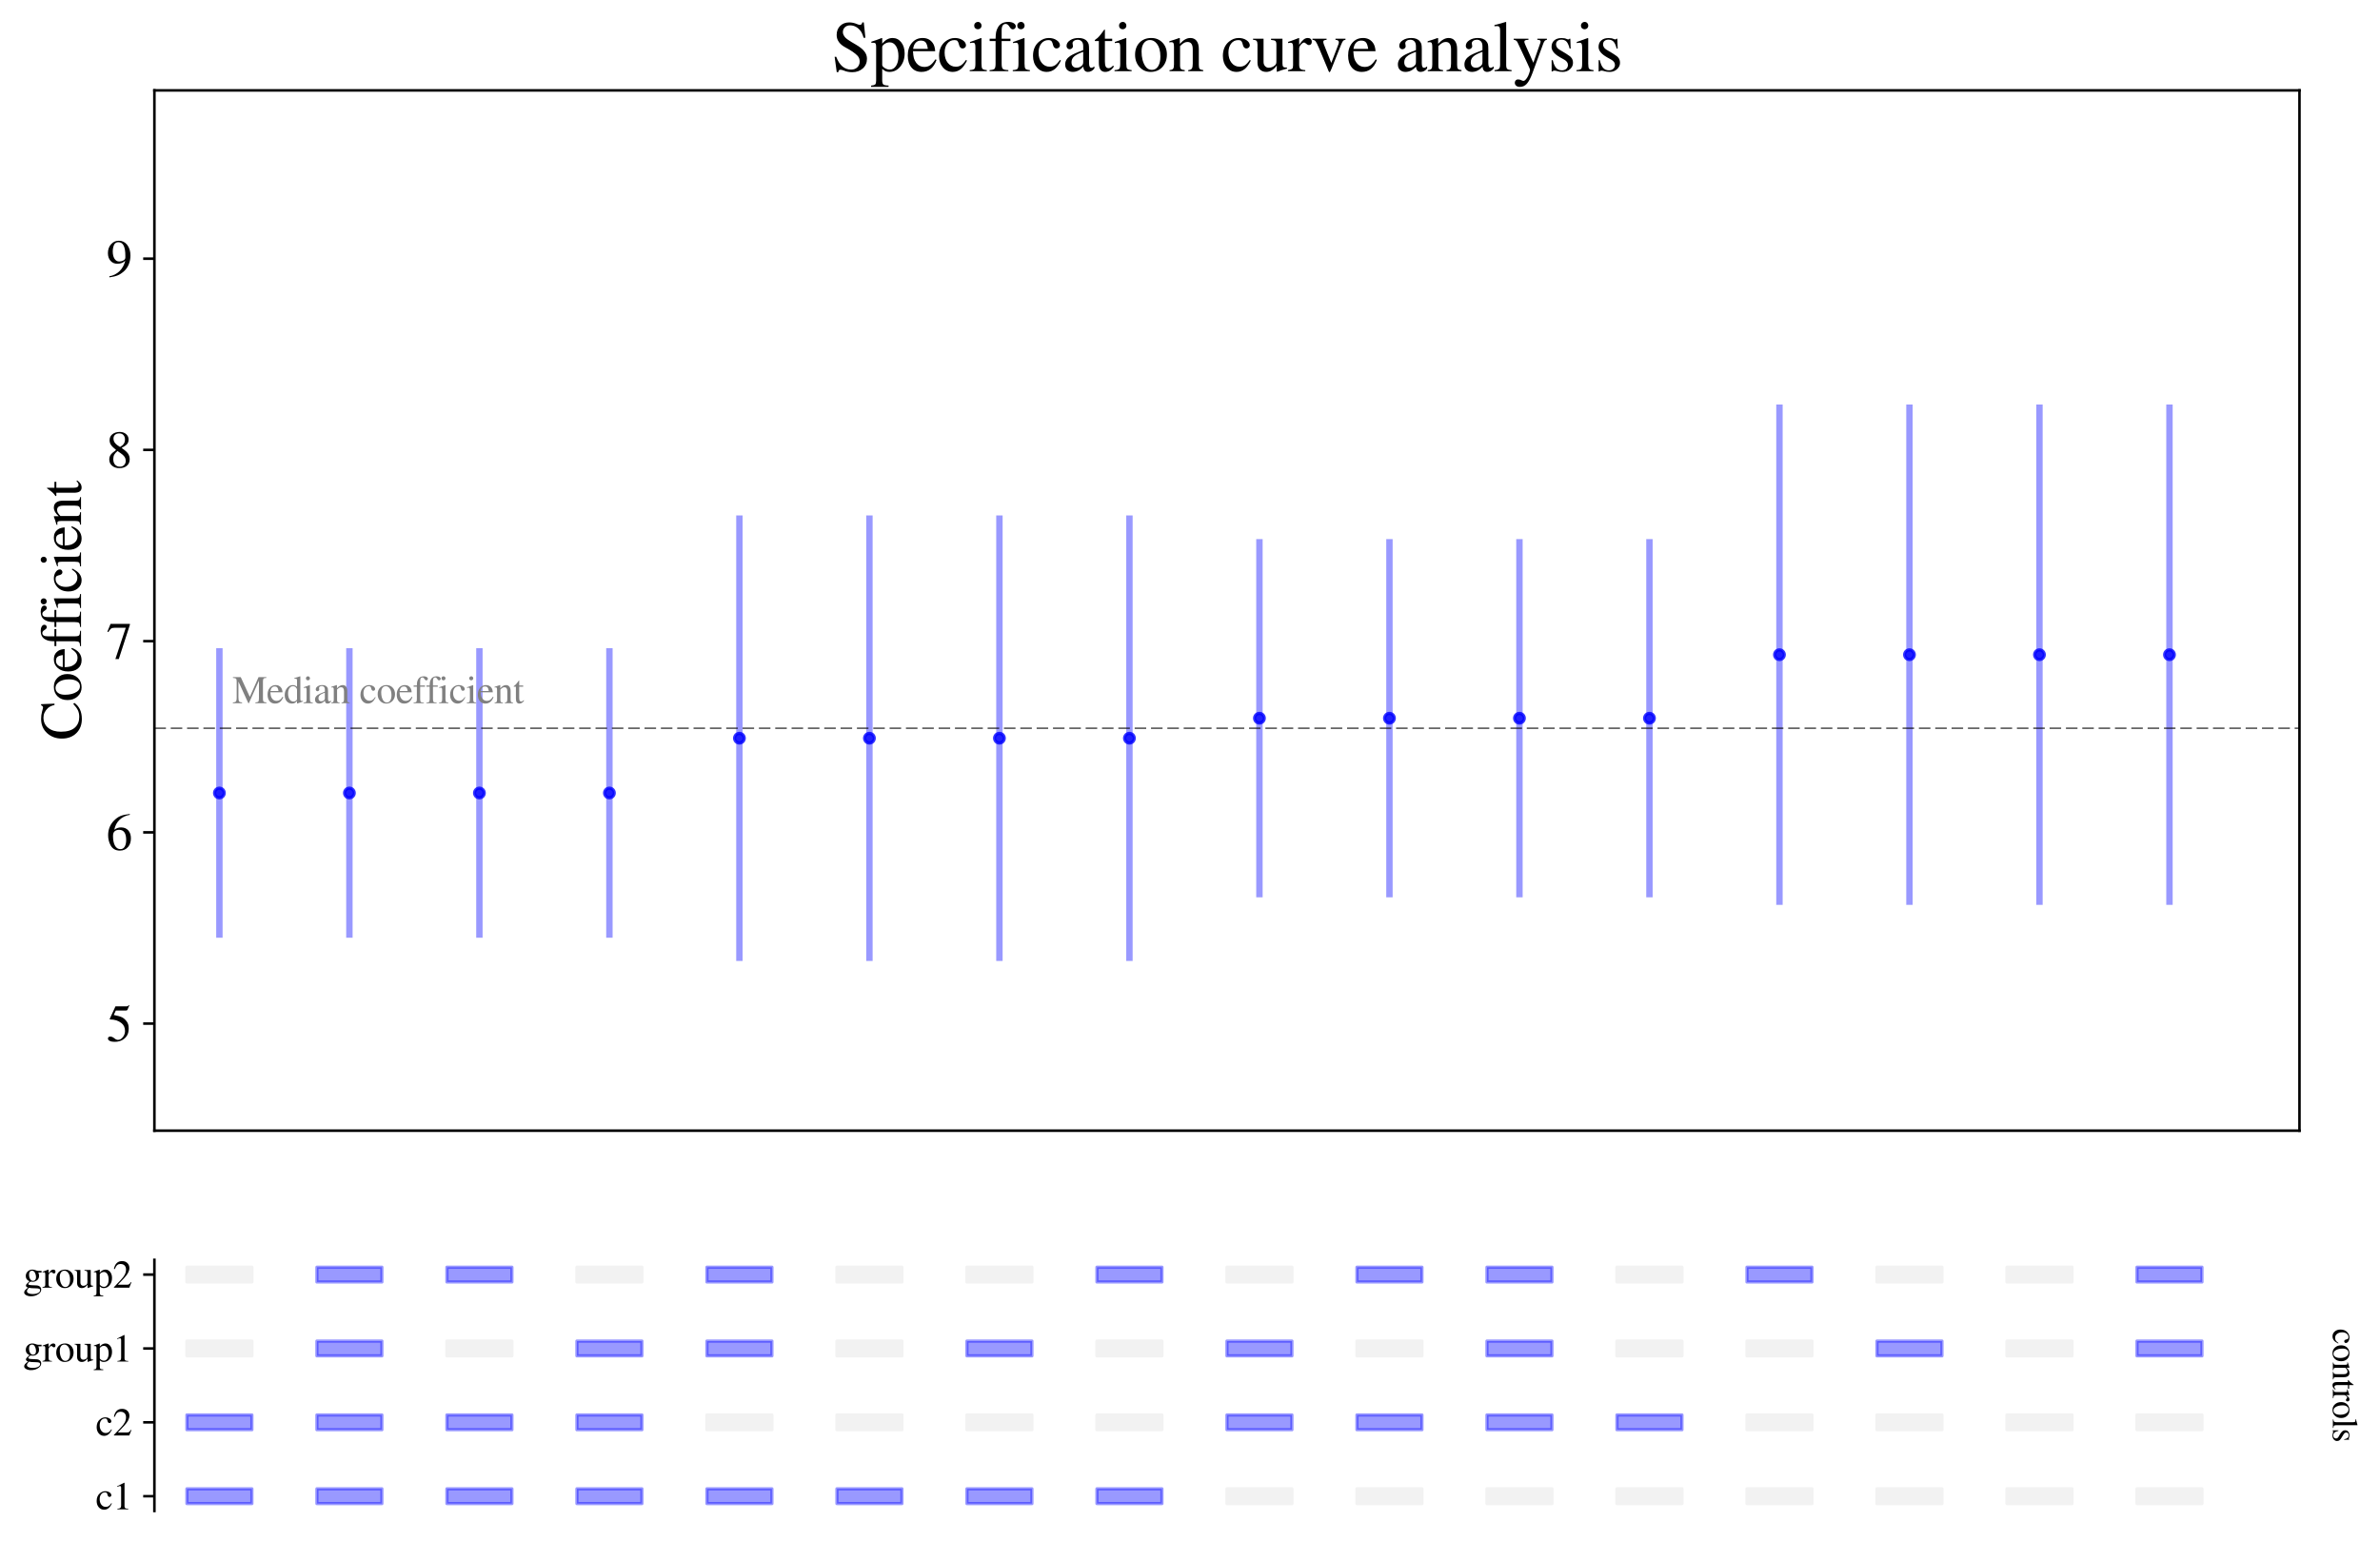 <?xml version="1.0" encoding="utf-8" standalone="no"?>
<!DOCTYPE svg PUBLIC "-//W3C//DTD SVG 1.1//EN"
  "http://www.w3.org/Graphics/SVG/1.1/DTD/svg11.dtd">
<svg xmlns:xlink="http://www.w3.org/1999/xlink" width="742.932pt" height="481.035pt" viewBox="0 0 742.932 481.035" xmlns="http://www.w3.org/2000/svg" version="1.1">
 <defs>
  <style type="text/css">*{stroke-linejoin: round; stroke-linecap: butt}</style>
 </defs>
 <g id="figure_1">
  <g id="patch_1">
   <path d="M 0 481.035 
L 742.932 481.035 
L 742.932 0 
L 0 0 
z
" style="fill: #ffffff"/>
  </g>
  <g id="axes_1">
   <g id="patch_2">
    <path d="M 48.196 353.016 
L 717.796 353.016 
L 717.796 28.225 
L 48.196 28.225 
z
" style="fill: #ffffff"/>
   </g>
   <g id="LineCollection_1">
    <path d="M 68.487 292.781 
L 68.487 202.381 
" clip-path="url(#p7ef93fe180)" style="fill: none; stroke: #0000ff; stroke-opacity: 0.4; stroke-width: 2"/>
    <path d="M 109.068 292.781 
L 109.068 202.381 
" clip-path="url(#p7ef93fe180)" style="fill: none; stroke: #0000ff; stroke-opacity: 0.4; stroke-width: 2"/>
    <path d="M 149.65 292.781 
L 149.65 202.381 
" clip-path="url(#p7ef93fe180)" style="fill: none; stroke: #0000ff; stroke-opacity: 0.4; stroke-width: 2"/>
    <path d="M 190.232 292.781 
L 190.232 202.381 
" clip-path="url(#p7ef93fe180)" style="fill: none; stroke: #0000ff; stroke-opacity: 0.4; stroke-width: 2"/>
    <path d="M 230.814 300.028 
L 230.814 160.932 
" clip-path="url(#p7ef93fe180)" style="fill: none; stroke: #0000ff; stroke-opacity: 0.4; stroke-width: 2"/>
    <path d="M 271.396 300.028 
L 271.396 160.932 
" clip-path="url(#p7ef93fe180)" style="fill: none; stroke: #0000ff; stroke-opacity: 0.4; stroke-width: 2"/>
    <path d="M 311.977 300.028 
L 311.977 160.932 
" clip-path="url(#p7ef93fe180)" style="fill: none; stroke: #0000ff; stroke-opacity: 0.4; stroke-width: 2"/>
    <path d="M 352.559 300.028 
L 352.559 160.932 
" clip-path="url(#p7ef93fe180)" style="fill: none; stroke: #0000ff; stroke-opacity: 0.4; stroke-width: 2"/>
    <path d="M 393.141 280.15 
L 393.141 168.324 
" clip-path="url(#p7ef93fe180)" style="fill: none; stroke: #0000ff; stroke-opacity: 0.4; stroke-width: 2"/>
    <path d="M 433.723 280.15 
L 433.723 168.324 
" clip-path="url(#p7ef93fe180)" style="fill: none; stroke: #0000ff; stroke-opacity: 0.4; stroke-width: 2"/>
    <path d="M 474.305 280.15 
L 474.305 168.324 
" clip-path="url(#p7ef93fe180)" style="fill: none; stroke: #0000ff; stroke-opacity: 0.4; stroke-width: 2"/>
    <path d="M 514.887 280.15 
L 514.887 168.324 
" clip-path="url(#p7ef93fe180)" style="fill: none; stroke: #0000ff; stroke-opacity: 0.4; stroke-width: 2"/>
    <path d="M 555.468 282.513 
L 555.468 126.306 
" clip-path="url(#p7ef93fe180)" style="fill: none; stroke: #0000ff; stroke-opacity: 0.4; stroke-width: 2"/>
    <path d="M 596.05 282.513 
L 596.05 126.306 
" clip-path="url(#p7ef93fe180)" style="fill: none; stroke: #0000ff; stroke-opacity: 0.4; stroke-width: 2"/>
    <path d="M 636.632 282.513 
L 636.632 126.306 
" clip-path="url(#p7ef93fe180)" style="fill: none; stroke: #0000ff; stroke-opacity: 0.4; stroke-width: 2"/>
    <path d="M 677.214 282.513 
L 677.214 126.306 
" clip-path="url(#p7ef93fe180)" style="fill: none; stroke: #0000ff; stroke-opacity: 0.4; stroke-width: 2"/>
   </g>
   <g id="line2d_1">
    <defs>
     <path id="m507e51f632" d="M 0 1.5 
C 0.398 1.5 0.779 1.342 1.061 1.061 
C 1.342 0.779 1.5 0.398 1.5 0 
C 1.5 -0.398 1.342 -0.779 1.061 -1.061 
C 0.779 -1.342 0.398 -1.5 0 -1.5 
C -0.398 -1.5 -0.779 -1.342 -1.061 -1.061 
C -1.342 -0.779 -1.5 -0.398 -1.5 0 
C -1.5 0.398 -1.342 0.779 -1.061 1.061 
C -0.779 1.342 -0.398 1.5 0 1.5 
z
" style="stroke: #0000ff; stroke-opacity: 0.8"/>
    </defs>
    <g clip-path="url(#p7ef93fe180)">
     <use xlink:href="#m507e51f632" x="68.487" y="247.581" style="fill: #0000ff; fill-opacity: 0.8; stroke: #0000ff; stroke-opacity: 0.8"/>
     <use xlink:href="#m507e51f632" x="109.068" y="247.581" style="fill: #0000ff; fill-opacity: 0.8; stroke: #0000ff; stroke-opacity: 0.8"/>
     <use xlink:href="#m507e51f632" x="149.65" y="247.581" style="fill: #0000ff; fill-opacity: 0.8; stroke: #0000ff; stroke-opacity: 0.8"/>
     <use xlink:href="#m507e51f632" x="190.232" y="247.581" style="fill: #0000ff; fill-opacity: 0.8; stroke: #0000ff; stroke-opacity: 0.8"/>
     <use xlink:href="#m507e51f632" x="230.814" y="230.48" style="fill: #0000ff; fill-opacity: 0.8; stroke: #0000ff; stroke-opacity: 0.8"/>
     <use xlink:href="#m507e51f632" x="271.396" y="230.48" style="fill: #0000ff; fill-opacity: 0.8; stroke: #0000ff; stroke-opacity: 0.8"/>
     <use xlink:href="#m507e51f632" x="311.977" y="230.48" style="fill: #0000ff; fill-opacity: 0.8; stroke: #0000ff; stroke-opacity: 0.8"/>
     <use xlink:href="#m507e51f632" x="352.559" y="230.48" style="fill: #0000ff; fill-opacity: 0.8; stroke: #0000ff; stroke-opacity: 0.8"/>
     <use xlink:href="#m507e51f632" x="393.141" y="224.237" style="fill: #0000ff; fill-opacity: 0.8; stroke: #0000ff; stroke-opacity: 0.8"/>
     <use xlink:href="#m507e51f632" x="433.723" y="224.237" style="fill: #0000ff; fill-opacity: 0.8; stroke: #0000ff; stroke-opacity: 0.8"/>
     <use xlink:href="#m507e51f632" x="474.305" y="224.237" style="fill: #0000ff; fill-opacity: 0.8; stroke: #0000ff; stroke-opacity: 0.8"/>
     <use xlink:href="#m507e51f632" x="514.887" y="224.237" style="fill: #0000ff; fill-opacity: 0.8; stroke: #0000ff; stroke-opacity: 0.8"/>
     <use xlink:href="#m507e51f632" x="555.468" y="204.41" style="fill: #0000ff; fill-opacity: 0.8; stroke: #0000ff; stroke-opacity: 0.8"/>
     <use xlink:href="#m507e51f632" x="596.05" y="204.41" style="fill: #0000ff; fill-opacity: 0.8; stroke: #0000ff; stroke-opacity: 0.8"/>
     <use xlink:href="#m507e51f632" x="636.632" y="204.41" style="fill: #0000ff; fill-opacity: 0.8; stroke: #0000ff; stroke-opacity: 0.8"/>
     <use xlink:href="#m507e51f632" x="677.214" y="204.41" style="fill: #0000ff; fill-opacity: 0.8; stroke: #0000ff; stroke-opacity: 0.8"/>
    </g>
   </g>
   <g id="matplotlib.axis_1"/>
   <g id="matplotlib.axis_2">
    <g id="ytick_1">
     <g id="line2d_2">
      <defs>
       <path id="m451098e595" d="M 0 0 
L -3.5 0 
" style="stroke: #000000; stroke-width: 0.8"/>
      </defs>
      <g>
       <use xlink:href="#m451098e595" x="48.196" y="319.581" style="stroke: #000000; stroke-width: 0.8"/>
      </g>
     </g>
     <g id="text_1">
      <!-- 5 -->
      <g transform="translate(33.196 325.045) scale(0.16 -0.16)">
       <defs>
        <path id="STIXGeneral-Regular-35" d="M 2803 4358 
L 2573 3814 
Q 2534 3731 2400 3731 
L 1158 3731 
L 902 3187 
Q 1606 3053 1920 2896 
Q 2234 2739 2502 2368 
Q 2726 2061 2726 1555 
Q 2726 1094 2576 780 
Q 2426 467 2099 224 
Q 1664 -90 1011 -90 
Q 646 -90 422 19 
Q 198 128 198 307 
Q 198 550 486 550 
Q 717 550 960 352 
Q 1210 147 1414 147 
Q 1747 147 2012 480 
Q 2278 813 2278 1229 
Q 2278 1843 1850 2189 
Q 1293 2637 486 2637 
Q 410 2637 410 2688 
L 416 2720 
L 1114 4237 
L 2438 4237 
Q 2547 4237 2608 4269 
Q 2669 4301 2746 4403 
L 2803 4358 
z
" transform="scale(0.016)"/>
       </defs>
       <use xlink:href="#STIXGeneral-Regular-35"/>
      </g>
     </g>
    </g>
    <g id="ytick_2">
     <g id="line2d_3">
      <g>
       <use xlink:href="#m451098e595" x="48.196" y="259.877" style="stroke: #000000; stroke-width: 0.8"/>
      </g>
     </g>
     <g id="text_2">
      <!-- 6 -->
      <g transform="translate(33.196 265.341) scale(0.16 -0.16)">
       <defs>
        <path id="STIXGeneral-Regular-36" d="M 2854 4378 
L 2867 4275 
Q 2112 4154 1606 3664 
Q 1101 3174 973 2451 
Q 1344 2739 1786 2739 
Q 2349 2739 2672 2380 
Q 2995 2022 2995 1402 
Q 2995 774 2669 378 
Q 2291 -90 1651 -90 
Q 870 -90 518 557 
Q 218 1107 218 1786 
Q 218 2835 915 3552 
Q 1312 3962 1731 4131 
Q 2150 4301 2854 4378 
z
M 2419 1203 
Q 2419 2445 1555 2445 
Q 1235 2445 1024 2275 
Q 813 2106 813 1702 
Q 813 954 1046 522 
Q 1280 90 1722 90 
Q 2061 90 2240 394 
Q 2419 698 2419 1203 
z
" transform="scale(0.016)"/>
       </defs>
       <use xlink:href="#STIXGeneral-Regular-36"/>
      </g>
     </g>
    </g>
    <g id="ytick_3">
     <g id="line2d_4">
      <g>
       <use xlink:href="#m451098e595" x="48.196" y="200.173" style="stroke: #000000; stroke-width: 0.8"/>
      </g>
     </g>
     <g id="text_3">
      <!-- 7 -->
      <g transform="translate(33.196 205.637) scale(0.16 -0.16)">
       <defs>
        <path id="STIXGeneral-Regular-37" d="M 2874 4134 
L 1517 -51 
L 1101 -51 
L 2368 3763 
L 992 3763 
Q 717 3763 582 3667 
Q 448 3571 243 3238 
L 128 3296 
L 512 4237 
L 2874 4237 
L 2874 4134 
z
" transform="scale(0.016)"/>
       </defs>
       <use xlink:href="#STIXGeneral-Regular-37"/>
      </g>
     </g>
    </g>
    <g id="ytick_4">
     <g id="line2d_5">
      <g>
       <use xlink:href="#m451098e595" x="48.196" y="140.469" style="stroke: #000000; stroke-width: 0.8"/>
      </g>
     </g>
     <g id="text_4">
      <!-- 8 -->
      <g transform="translate(33.196 145.933) scale(0.16 -0.16)">
       <defs>
        <path id="STIXGeneral-Regular-38" d="M 2848 992 
Q 2848 499 2505 204 
Q 2163 -90 1587 -90 
Q 1050 -90 704 204 
Q 358 499 358 954 
Q 358 1293 524 1533 
Q 691 1773 1190 2125 
Q 710 2522 553 2765 
Q 397 3008 397 3328 
Q 397 3782 745 4054 
Q 1094 4326 1638 4326 
Q 2106 4326 2410 4060 
Q 2714 3795 2714 3411 
Q 2714 3059 2531 2848 
Q 2349 2637 1856 2374 
Q 2432 1990 2640 1689 
Q 2848 1389 2848 992 
z
M 2272 3411 
Q 2272 3744 2086 3945 
Q 1901 4147 1574 4147 
Q 1248 4147 1059 3977 
Q 870 3808 870 3513 
Q 870 3219 1059 2979 
Q 1248 2739 1670 2490 
Q 1997 2682 2134 2896 
Q 2272 3110 2272 3411 
z
M 1734 1741 
L 1357 1997 
Q 1075 1766 960 1545 
Q 845 1325 845 1011 
Q 845 576 1065 333 
Q 1286 90 1658 90 
Q 1971 90 2166 285 
Q 2362 480 2362 794 
Q 2362 1082 2214 1299 
Q 2067 1517 1734 1741 
z
" transform="scale(0.016)"/>
       </defs>
       <use xlink:href="#STIXGeneral-Regular-38"/>
      </g>
     </g>
    </g>
    <g id="ytick_5">
     <g id="line2d_6">
      <g>
       <use xlink:href="#m451098e595" x="48.196" y="80.765" style="stroke: #000000; stroke-width: 0.8"/>
      </g>
     </g>
     <g id="text_5">
      <!-- 9 -->
      <g transform="translate(33.196 86.229) scale(0.16 -0.16)">
       <defs>
        <path id="STIXGeneral-Regular-39" d="M 378 -141 
L 358 -13 
Q 1094 115 1603 608 
Q 2112 1101 2304 1882 
Q 1933 1517 1344 1517 
Q 826 1517 509 1875 
Q 192 2234 192 2816 
Q 192 3462 573 3894 
Q 954 4326 1523 4326 
Q 2131 4326 2528 3840 
Q 2938 3328 2938 2522 
Q 2938 1958 2742 1462 
Q 2547 966 2170 621 
Q 1773 262 1395 105 
Q 1018 -51 378 -141 
z
M 2317 2272 
L 2317 2522 
Q 2317 4147 1472 4147 
Q 1171 4147 1005 3930 
Q 909 3802 845 3546 
Q 781 3290 781 3034 
Q 781 2464 995 2128 
Q 1210 1792 1568 1792 
Q 1824 1792 2070 1917 
Q 2317 2042 2317 2272 
z
" transform="scale(0.016)"/>
       </defs>
       <use xlink:href="#STIXGeneral-Regular-39"/>
      </g>
     </g>
    </g>
    <g id="text_6">
     <!-- Coefficient -->
     <g transform="translate(25.289 231.112) rotate(-90) scale(0.18 -0.18)">
      <defs>
       <path id="STIXGeneral-Regular-43" d="M 3930 838 
L 4051 723 
Q 3482 -90 2304 -90 
Q 1376 -90 794 480 
Q 179 1082 179 2080 
Q 179 3014 755 3661 
Q 1357 4326 2310 4326 
Q 2720 4326 3072 4230 
Q 3475 4115 3514 4115 
Q 3725 4115 3782 4326 
L 3910 4326 
L 3968 2874 
L 3821 2874 
Q 3718 3334 3488 3584 
Q 3034 4070 2458 4070 
Q 1747 4070 1334 3548 
Q 922 3027 922 2182 
Q 922 1152 1382 653 
Q 1811 192 2522 192 
Q 2944 192 3251 339 
Q 3558 486 3930 838 
z
" transform="scale(0.016)"/>
       <path id="STIXGeneral-Regular-6f" d="M 3008 1478 
Q 3008 806 2608 371 
Q 2208 -64 1568 -64 
Q 979 -64 582 368 
Q 186 800 186 1459 
Q 186 2125 582 2534 
Q 979 2944 1626 2944 
Q 2221 2944 2614 2537 
Q 3008 2131 3008 1478 
z
M 2432 1306 
Q 2432 2035 2112 2445 
Q 1856 2765 1504 2765 
Q 1171 2765 966 2493 
Q 762 2221 762 1747 
Q 762 928 1101 435 
Q 1318 115 1677 115 
Q 2029 115 2230 432 
Q 2432 749 2432 1306 
z
" transform="scale(0.016)"/>
       <path id="STIXGeneral-Regular-65" d="M 2611 1050 
L 2714 1005 
Q 2330 -64 1376 -64 
Q 813 -64 486 329 
Q 160 723 160 1389 
Q 160 2074 525 2509 
Q 890 2944 1485 2944 
Q 2061 2944 2374 2502 
Q 2560 2246 2592 1773 
L 621 1773 
Q 646 1370 700 1158 
Q 755 947 915 730 
Q 1184 378 1626 378 
Q 1939 378 2153 531 
Q 2368 685 2611 1050 
z
M 634 1978 
L 1939 1978 
Q 1882 2381 1750 2547 
Q 1619 2714 1312 2714 
Q 1043 2714 864 2525 
Q 685 2336 634 1978 
z
" transform="scale(0.016)"/>
       <path id="STIXGeneral-Regular-66" d="M 134 2880 
L 659 2880 
Q 666 3264 710 3478 
Q 755 3693 883 3910 
Q 1152 4371 1786 4371 
Q 2074 4371 2262 4259 
Q 2451 4147 2451 3974 
Q 2451 3866 2374 3789 
Q 2298 3712 2182 3712 
Q 2029 3712 1894 3942 
Q 1741 4192 1555 4192 
Q 1197 4192 1197 3622 
L 1197 2880 
L 1978 2880 
L 1978 2675 
L 1197 2675 
L 1197 666 
Q 1197 307 1299 208 
Q 1402 109 1792 96 
L 1792 0 
L 128 0 
L 128 96 
Q 474 115 566 214 
Q 659 314 659 666 
L 659 2675 
L 134 2675 
L 134 2880 
z
" transform="scale(0.016)"/>
       <path id="STIXGeneral-Regular-69" d="M 1152 4045 
Q 1152 3904 1056 3811 
Q 960 3718 819 3718 
Q 685 3718 592 3811 
Q 499 3904 499 4045 
Q 499 4179 595 4275 
Q 691 4371 826 4371 
Q 966 4371 1059 4275 
Q 1152 4179 1152 4045 
z
M 1619 0 
L 102 0 
L 102 96 
Q 435 115 521 211 
Q 608 307 608 666 
L 608 2118 
Q 608 2342 563 2432 
Q 518 2522 397 2522 
Q 243 2522 128 2490 
L 128 2592 
L 1120 2944 
L 1146 2918 
L 1146 672 
Q 1146 314 1226 218 
Q 1306 122 1619 96 
L 1619 0 
z
" transform="scale(0.016)"/>
       <path id="STIXGeneral-Regular-63" d="M 2547 998 
L 2637 941 
Q 2362 403 2112 205 
Q 1786 -64 1376 -64 
Q 845 -64 502 336 
Q 160 736 160 1357 
Q 160 2170 698 2618 
Q 1094 2944 1562 2944 
Q 1965 2944 2256 2749 
Q 2547 2554 2547 2285 
Q 2547 2176 2457 2096 
Q 2368 2016 2246 2016 
Q 2022 2016 1939 2310 
L 1901 2451 
Q 1850 2630 1773 2694 
Q 1696 2758 1523 2758 
Q 1133 2758 893 2451 
Q 653 2144 653 1645 
Q 653 1094 928 745 
Q 1203 397 1645 397 
Q 1920 397 2118 528 
Q 2317 659 2547 998 
z
" transform="scale(0.016)"/>
       <path id="STIXGeneral-Regular-6e" d="M 3104 0 
L 1773 0 
L 1779 96 
Q 2016 115 2096 233 
Q 2176 352 2176 672 
L 2176 1946 
Q 2176 2592 1709 2592 
Q 1549 2592 1408 2515 
Q 1267 2438 1050 2227 
L 1050 461 
Q 1050 269 1136 192 
Q 1222 115 1466 96 
L 1466 0 
L 115 0 
L 115 96 
Q 358 115 435 214 
Q 512 314 512 602 
L 512 2157 
Q 512 2394 467 2483 
Q 422 2573 288 2573 
Q 160 2573 102 2547 
L 102 2656 
Q 550 2784 979 2944 
L 1030 2925 
L 1030 2426 
L 1037 2426 
Q 1491 2944 1958 2944 
Q 2323 2944 2518 2688 
Q 2714 2432 2714 1958 
L 2714 544 
Q 2714 288 2790 205 
Q 2867 122 3104 96 
L 3104 0 
z
" transform="scale(0.016)"/>
       <path id="STIXGeneral-Regular-74" d="M 1702 493 
L 1786 422 
Q 1478 -64 1011 -64 
Q 448 -64 448 749 
L 448 2675 
L 109 2675 
Q 83 2694 83 2720 
Q 83 2771 192 2842 
Q 435 2982 813 3526 
Q 826 3546 874 3606 
Q 922 3667 941 3706 
Q 986 3706 986 3622 
L 986 2880 
L 1632 2880 
L 1632 2675 
L 986 2675 
L 986 845 
Q 986 538 1062 403 
Q 1139 269 1318 269 
Q 1510 269 1702 493 
z
" transform="scale(0.016)"/>
      </defs>
      <use xlink:href="#STIXGeneral-Regular-43"/>
      <use xlink:href="#STIXGeneral-Regular-6f" x="66.7"/>
      <use xlink:href="#STIXGeneral-Regular-65" x="116.7"/>
      <use xlink:href="#STIXGeneral-Regular-66" x="161.1"/>
      <use xlink:href="#STIXGeneral-Regular-66" x="194.4"/>
      <use xlink:href="#STIXGeneral-Regular-69" x="227.7"/>
      <use xlink:href="#STIXGeneral-Regular-63" x="255.5"/>
      <use xlink:href="#STIXGeneral-Regular-69" x="299.9"/>
      <use xlink:href="#STIXGeneral-Regular-65" x="327.7"/>
      <use xlink:href="#STIXGeneral-Regular-6e" x="372.1"/>
      <use xlink:href="#STIXGeneral-Regular-74" x="422.1"/>
     </g>
    </g>
   </g>
   <g id="line2d_7">
    <path d="M 48.196 227.358 
L 717.796 227.358 
" clip-path="url(#p7ef93fe180)" style="fill: none; stroke-dasharray: 3.6,1.5; stroke-dashoffset: 0; stroke: #000000; stroke-width: 0.3"/>
   </g>
   <g id="patch_3">
    <path d="M 48.196 353.016 
L 48.196 28.225 
" style="fill: none; stroke: #000000; stroke-width: 0.8; stroke-linejoin: miter; stroke-linecap: square"/>
   </g>
   <g id="patch_4">
    <path d="M 717.796 353.016 
L 717.796 28.225 
" style="fill: none; stroke: #000000; stroke-width: 0.8; stroke-linejoin: miter; stroke-linecap: square"/>
   </g>
   <g id="patch_5">
    <path d="M 48.196 353.016 
L 717.796 353.016 
" style="fill: none; stroke: #000000; stroke-width: 0.8; stroke-linejoin: miter; stroke-linecap: square"/>
   </g>
   <g id="patch_6">
    <path d="M 48.196 28.225 
L 717.796 28.225 
" style="fill: none; stroke: #000000; stroke-width: 0.8; stroke-linejoin: miter; stroke-linecap: square"/>
   </g>
   <g id="text_7">
    <!-- Specification curve analysis -->
    <g transform="translate(259.572 22.225) scale(0.22 -0.22)">
     <defs>
      <path id="STIXGeneral-Regular-53" d="M 3002 2963 
L 2842 2963 
Q 2733 3360 2579 3565 
Q 2189 4064 1651 4064 
Q 1357 4064 1181 3894 
Q 1005 3725 1005 3456 
Q 1005 3328 1069 3206 
Q 1133 3085 1206 2998 
Q 1280 2912 1465 2784 
Q 1651 2656 1766 2589 
Q 1882 2522 2150 2362 
Q 2669 2061 2905 1763 
Q 3142 1466 3142 1107 
Q 3142 576 2771 243 
Q 2400 -90 1837 -90 
Q 1421 -90 1082 58 
Q 915 128 781 128 
Q 704 128 653 70 
Q 602 13 602 -83 
L 461 -83 
L 275 1274 
L 416 1274 
Q 845 141 1734 141 
Q 2074 141 2285 342 
Q 2496 544 2496 858 
Q 2496 1158 2310 1363 
Q 2003 1696 1235 2106 
Q 454 2522 454 3206 
Q 454 3718 768 4022 
Q 1082 4326 1568 4326 
Q 1907 4326 2240 4186 
Q 2413 4109 2522 4109 
Q 2688 4109 2726 4326 
L 2861 4326 
L 3002 2963 
z
" transform="scale(0.016)"/>
      <path id="STIXGeneral-Regular-70" d="M 1018 2931 
L 1018 2438 
Q 1421 2944 1939 2944 
Q 2406 2944 2707 2560 
Q 3008 2176 3008 1581 
Q 3008 883 2621 409 
Q 2234 -64 1664 -64 
Q 1466 -64 1328 -6 
Q 1190 51 1018 211 
L 1018 -794 
Q 1018 -1094 1120 -1180 
Q 1222 -1267 1581 -1274 
L 1581 -1389 
L 32 -1389 
L 32 -1280 
Q 314 -1254 397 -1171 
Q 480 -1088 480 -838 
L 480 2157 
Q 480 2381 429 2451 
Q 378 2522 218 2522 
Q 115 2522 58 2515 
L 58 2618 
Q 506 2752 979 2944 
L 1018 2931 
z
M 1018 2138 
L 1018 563 
Q 1018 422 1238 281 
Q 1459 141 1683 141 
Q 2029 141 2243 467 
Q 2458 794 2458 1325 
Q 2458 1888 2243 2224 
Q 2029 2560 1670 2560 
Q 1446 2560 1232 2419 
Q 1018 2278 1018 2138 
z
" transform="scale(0.016)"/>
      <path id="STIXGeneral-Regular-61" d="M 2829 422 
L 2829 243 
Q 2586 -64 2253 -64 
Q 1888 -64 1843 403 
L 1837 403 
Q 1427 -64 909 -64 
Q 608 -64 422 112 
Q 237 288 237 602 
Q 237 1050 685 1350 
Q 992 1555 1837 1869 
L 1837 2214 
Q 1837 2502 1699 2646 
Q 1562 2790 1338 2790 
Q 1146 2790 1018 2697 
Q 890 2605 890 2477 
Q 890 2419 909 2348 
Q 928 2278 928 2208 
Q 928 2112 841 2029 
Q 755 1946 634 1946 
Q 525 1946 441 2029 
Q 358 2112 358 2240 
Q 358 2547 685 2752 
Q 986 2944 1421 2944 
Q 1939 2944 2176 2656 
Q 2291 2522 2323 2384 
Q 2355 2246 2355 1946 
L 2355 723 
Q 2355 301 2554 301 
Q 2682 301 2829 422 
z
M 1837 813 
L 1837 1715 
Q 1248 1510 1018 1293 
Q 800 1094 800 800 
Q 800 557 921 432 
Q 1043 307 1242 307 
Q 1453 307 1613 410 
Q 1747 506 1792 589 
Q 1837 672 1837 813 
z
" transform="scale(0.016)"/>
      <path id="STIXGeneral-Regular-20" transform="scale(0.016)"/>
      <path id="STIXGeneral-Regular-75" d="M 3072 320 
L 3072 230 
Q 2573 96 2195 -58 
L 2163 -38 
L 2163 486 
L 2150 486 
Q 1747 -64 1235 -64 
Q 870 -64 662 160 
Q 454 384 454 755 
L 454 2362 
Q 454 2598 371 2688 
Q 288 2778 58 2790 
L 58 2880 
L 992 2880 
L 992 813 
Q 992 595 1123 451 
Q 1254 307 1446 307 
Q 1760 307 1984 506 
Q 2067 582 2099 649 
Q 2131 717 2131 877 
L 2131 2355 
Q 2131 2605 2041 2678 
Q 1952 2752 1658 2771 
L 1658 2880 
L 2669 2880 
L 2669 685 
Q 2669 461 2742 390 
Q 2816 320 3034 320 
L 3072 320 
z
" transform="scale(0.016)"/>
      <path id="STIXGeneral-Regular-72" d="M 1024 2931 
L 1024 2342 
Q 1267 2688 1430 2816 
Q 1594 2944 1792 2944 
Q 1958 2944 2051 2854 
Q 2144 2765 2144 2605 
Q 2144 2470 2077 2393 
Q 2010 2317 1894 2317 
Q 1773 2317 1638 2445 
Q 1536 2541 1472 2541 
Q 1338 2541 1181 2355 
Q 1024 2170 1024 2016 
L 1024 576 
Q 1024 301 1133 205 
Q 1242 109 1568 96 
L 1568 0 
L 32 0 
L 32 96 
Q 339 154 412 224 
Q 486 294 486 538 
L 486 2138 
Q 486 2349 438 2435 
Q 390 2522 269 2522 
Q 166 2522 45 2496 
L 45 2598 
Q 448 2726 992 2944 
L 1024 2931 
z
" transform="scale(0.016)"/>
      <path id="STIXGeneral-Regular-76" d="M 3053 2880 
L 3053 2784 
Q 2906 2771 2835 2688 
Q 2765 2605 2637 2285 
L 1818 230 
Q 1690 -90 1638 -90 
Q 1587 -90 1523 77 
Q 1510 96 1497 141 
Q 1485 186 1472 211 
L 704 2048 
Q 499 2534 403 2652 
Q 307 2771 122 2784 
L 122 2880 
L 1376 2880 
L 1376 2784 
Q 1210 2771 1146 2732 
Q 1082 2694 1082 2611 
Q 1082 2509 1139 2368 
L 1792 730 
L 2426 2387 
Q 2464 2483 2464 2579 
Q 2464 2758 2163 2784 
L 2163 2880 
L 3053 2880 
z
" transform="scale(0.016)"/>
      <path id="STIXGeneral-Regular-6c" d="M 1645 0 
L 134 0 
L 134 96 
Q 435 122 531 221 
Q 627 320 627 589 
L 627 3590 
Q 627 3821 569 3910 
Q 512 4000 358 4000 
Q 224 4000 122 3987 
L 122 4090 
Q 730 4237 1133 4371 
L 1165 4346 
L 1165 557 
Q 1165 288 1254 201 
Q 1344 115 1645 96 
L 1645 0 
z
" transform="scale(0.016)"/>
      <path id="STIXGeneral-Regular-79" d="M 3040 2880 
L 3040 2784 
Q 2925 2771 2854 2700 
Q 2784 2630 2720 2458 
L 1760 -160 
Q 1510 -838 1257 -1116 
Q 1005 -1395 640 -1395 
Q 435 -1395 313 -1289 
Q 192 -1184 192 -1024 
Q 192 -902 272 -816 
Q 352 -730 467 -730 
Q 653 -730 800 -813 
Q 883 -858 966 -858 
Q 1101 -858 1286 -576 
Q 1376 -448 1459 -211 
Q 1542 26 1542 115 
Q 1542 198 1274 762 
L 429 2566 
Q 346 2752 90 2790 
L 90 2880 
L 1402 2880 
L 1402 2784 
Q 1197 2778 1117 2739 
Q 1037 2701 1037 2611 
Q 1037 2541 1120 2349 
L 1837 749 
L 2458 2515 
Q 2483 2573 2483 2630 
Q 2483 2784 2189 2784 
L 2189 2880 
L 3040 2880 
z
" transform="scale(0.016)"/>
      <path id="STIXGeneral-Regular-73" d="M 998 1926 
L 1664 1523 
Q 1984 1331 2105 1164 
Q 2227 998 2227 736 
Q 2227 416 1961 176 
Q 1696 -64 1331 -64 
Q 1030 -64 864 -6 
Q 691 51 570 51 
Q 461 51 416 -26 
L 333 -26 
L 333 979 
L 435 979 
Q 538 512 730 294 
Q 922 77 1248 77 
Q 1485 77 1632 211 
Q 1779 346 1779 550 
Q 1779 845 1440 1030 
L 1094 1222 
Q 326 1651 326 2150 
Q 326 2522 566 2730 
Q 806 2938 1210 2938 
Q 1491 2938 1638 2867 
Q 1754 2816 1818 2816 
Q 1862 2816 1920 2880 
L 1990 2880 
L 2022 2010 
L 1926 2010 
Q 1818 2445 1654 2621 
Q 1491 2797 1203 2797 
Q 986 2797 854 2688 
Q 723 2579 723 2362 
Q 723 2253 796 2128 
Q 870 2003 998 1926 
z
" transform="scale(0.016)"/>
     </defs>
     <use xlink:href="#STIXGeneral-Regular-53"/>
     <use xlink:href="#STIXGeneral-Regular-70" x="55.6"/>
     <use xlink:href="#STIXGeneral-Regular-65" x="105.6"/>
     <use xlink:href="#STIXGeneral-Regular-63" x="150"/>
     <use xlink:href="#STIXGeneral-Regular-69" x="194.4"/>
     <use xlink:href="#STIXGeneral-Regular-66" x="222.2"/>
     <use xlink:href="#STIXGeneral-Regular-69" x="255.5"/>
     <use xlink:href="#STIXGeneral-Regular-63" x="283.3"/>
     <use xlink:href="#STIXGeneral-Regular-61" x="327.7"/>
     <use xlink:href="#STIXGeneral-Regular-74" x="372.1"/>
     <use xlink:href="#STIXGeneral-Regular-69" x="399.9"/>
     <use xlink:href="#STIXGeneral-Regular-6f" x="427.7"/>
     <use xlink:href="#STIXGeneral-Regular-6e" x="477.7"/>
     <use xlink:href="#STIXGeneral-Regular-20" x="527.7"/>
     <use xlink:href="#STIXGeneral-Regular-63" x="552.7"/>
     <use xlink:href="#STIXGeneral-Regular-75" x="597.1"/>
     <use xlink:href="#STIXGeneral-Regular-72" x="647.1"/>
     <use xlink:href="#STIXGeneral-Regular-76" x="680.4"/>
     <use xlink:href="#STIXGeneral-Regular-65" x="730.4"/>
     <use xlink:href="#STIXGeneral-Regular-20" x="774.8"/>
     <use xlink:href="#STIXGeneral-Regular-61" x="799.8"/>
     <use xlink:href="#STIXGeneral-Regular-6e" x="844.2"/>
     <use xlink:href="#STIXGeneral-Regular-61" x="894.2"/>
     <use xlink:href="#STIXGeneral-Regular-6c" x="938.6"/>
     <use xlink:href="#STIXGeneral-Regular-79" x="966.4"/>
     <use xlink:href="#STIXGeneral-Regular-73" x="1016.4"/>
     <use xlink:href="#STIXGeneral-Regular-69" x="1055.3"/>
     <use xlink:href="#STIXGeneral-Regular-73" x="1083.1"/>
    </g>
   </g>
   <g id="text_8">
    <!-- Median coefficient -->
    <g style="fill: #808080" transform="translate(72.545 219.544) scale(0.12 -0.12)">
     <defs>
      <path id="STIXGeneral-Regular-4d" d="M 5530 0 
L 3738 0 
L 3738 122 
Q 4115 147 4214 265 
Q 4314 384 4314 787 
L 4314 3661 
L 2682 0 
L 2592 0 
L 979 3514 
L 979 966 
Q 979 448 1088 294 
Q 1197 141 1574 122 
L 1574 0 
L 77 0 
L 77 122 
Q 358 141 480 205 
Q 602 269 650 432 
Q 698 595 698 966 
L 698 3514 
Q 698 3878 589 3984 
Q 480 4090 90 4115 
L 90 4237 
L 1357 4237 
L 2835 1024 
L 4250 4237 
L 5523 4237 
L 5523 4115 
Q 5178 4109 5072 3993 
Q 4966 3878 4966 3520 
L 4966 717 
Q 4966 378 5072 262 
Q 5178 147 5530 122 
L 5530 0 
z
" transform="scale(0.016)"/>
      <path id="STIXGeneral-Regular-64" d="M 3142 269 
L 2202 -64 
L 2176 -45 
L 2176 365 
Q 1869 -64 1357 -64 
Q 826 -64 499 317 
Q 173 698 173 1312 
Q 173 1990 563 2467 
Q 954 2944 1504 2944 
Q 1850 2944 2176 2669 
L 2176 3667 
Q 2176 3866 2118 3930 
Q 2061 3994 1882 3994 
Q 1792 3994 1741 3987 
L 1741 4090 
Q 2323 4243 2682 4371 
L 2714 4358 
L 2714 730 
Q 2714 506 2768 435 
Q 2822 365 2995 365 
Q 3034 365 3142 371 
L 3142 269 
z
M 2176 653 
L 2176 2125 
Q 2176 2381 1981 2573 
Q 1786 2765 1523 2765 
Q 1158 2765 940 2438 
Q 723 2112 723 1568 
Q 723 979 963 624 
Q 1203 269 1606 269 
Q 1907 269 2080 474 
Q 2176 582 2176 653 
z
" transform="scale(0.016)"/>
     </defs>
     <use xlink:href="#STIXGeneral-Regular-4d"/>
     <use xlink:href="#STIXGeneral-Regular-65" x="88.9"/>
     <use xlink:href="#STIXGeneral-Regular-64" x="133.3"/>
     <use xlink:href="#STIXGeneral-Regular-69" x="183.3"/>
     <use xlink:href="#STIXGeneral-Regular-61" x="211.1"/>
     <use xlink:href="#STIXGeneral-Regular-6e" x="255.5"/>
     <use xlink:href="#STIXGeneral-Regular-20" x="305.5"/>
     <use xlink:href="#STIXGeneral-Regular-63" x="330.5"/>
     <use xlink:href="#STIXGeneral-Regular-6f" x="374.9"/>
     <use xlink:href="#STIXGeneral-Regular-65" x="424.9"/>
     <use xlink:href="#STIXGeneral-Regular-66" x="469.3"/>
     <use xlink:href="#STIXGeneral-Regular-66" x="502.6"/>
     <use xlink:href="#STIXGeneral-Regular-69" x="535.9"/>
     <use xlink:href="#STIXGeneral-Regular-63" x="563.7"/>
     <use xlink:href="#STIXGeneral-Regular-69" x="608.1"/>
     <use xlink:href="#STIXGeneral-Regular-65" x="635.9"/>
     <use xlink:href="#STIXGeneral-Regular-6e" x="680.3"/>
     <use xlink:href="#STIXGeneral-Regular-74" x="730.3"/>
    </g>
   </g>
  </g>
  <g id="axes_2">
   <g id="patch_7">
    <path d="M 48.196 471.745 
L 717.796 471.745 
L 717.796 393.336 
L 48.196 393.336 
z
" style="fill: #ffffff"/>
   </g>
   <g id="patch_8">
    <path d="M 58.341 469.439 
L 78.632 469.439 
L 78.632 464.827 
L 58.341 464.827 
z
" clip-path="url(#p844b1efa9b)" style="fill: #0000ff; opacity: 0.4; stroke: #0000ff; stroke-linejoin: miter"/>
   </g>
   <g id="patch_9">
    <path d="M 98.923 469.439 
L 119.214 469.439 
L 119.214 464.827 
L 98.923 464.827 
z
" clip-path="url(#p844b1efa9b)" style="fill: #0000ff; opacity: 0.4; stroke: #0000ff; stroke-linejoin: miter"/>
   </g>
   <g id="patch_10">
    <path d="M 139.505 469.439 
L 159.796 469.439 
L 159.796 464.827 
L 139.505 464.827 
z
" clip-path="url(#p844b1efa9b)" style="fill: #0000ff; opacity: 0.4; stroke: #0000ff; stroke-linejoin: miter"/>
   </g>
   <g id="patch_11">
    <path d="M 180.087 469.439 
L 200.377 469.439 
L 200.377 464.827 
L 180.087 464.827 
z
" clip-path="url(#p844b1efa9b)" style="fill: #0000ff; opacity: 0.4; stroke: #0000ff; stroke-linejoin: miter"/>
   </g>
   <g id="patch_12">
    <path d="M 220.668 469.439 
L 240.959 469.439 
L 240.959 464.827 
L 220.668 464.827 
z
" clip-path="url(#p844b1efa9b)" style="fill: #0000ff; opacity: 0.4; stroke: #0000ff; stroke-linejoin: miter"/>
   </g>
   <g id="patch_13">
    <path d="M 261.25 469.439 
L 281.541 469.439 
L 281.541 464.827 
L 261.25 464.827 
z
" clip-path="url(#p844b1efa9b)" style="fill: #0000ff; opacity: 0.4; stroke: #0000ff; stroke-linejoin: miter"/>
   </g>
   <g id="patch_14">
    <path d="M 301.832 469.439 
L 322.123 469.439 
L 322.123 464.827 
L 301.832 464.827 
z
" clip-path="url(#p844b1efa9b)" style="fill: #0000ff; opacity: 0.4; stroke: #0000ff; stroke-linejoin: miter"/>
   </g>
   <g id="patch_15">
    <path d="M 342.414 469.439 
L 362.705 469.439 
L 362.705 464.827 
L 342.414 464.827 
z
" clip-path="url(#p844b1efa9b)" style="fill: #0000ff; opacity: 0.4; stroke: #0000ff; stroke-linejoin: miter"/>
   </g>
   <g id="patch_16">
    <path d="M 382.996 469.439 
L 403.287 469.439 
L 403.287 464.827 
L 382.996 464.827 
z
" clip-path="url(#p844b1efa9b)" style="fill: #f2f2f2; stroke: #f2f2f2; stroke-linejoin: miter"/>
   </g>
   <g id="patch_17">
    <path d="M 423.577 469.439 
L 443.868 469.439 
L 443.868 464.827 
L 423.577 464.827 
z
" clip-path="url(#p844b1efa9b)" style="fill: #f2f2f2; stroke: #f2f2f2; stroke-linejoin: miter"/>
   </g>
   <g id="patch_18">
    <path d="M 464.159 469.439 
L 484.45 469.439 
L 484.45 464.827 
L 464.159 464.827 
z
" clip-path="url(#p844b1efa9b)" style="fill: #f2f2f2; stroke: #f2f2f2; stroke-linejoin: miter"/>
   </g>
   <g id="patch_19">
    <path d="M 504.741 469.439 
L 525.032 469.439 
L 525.032 464.827 
L 504.741 464.827 
z
" clip-path="url(#p844b1efa9b)" style="fill: #f2f2f2; stroke: #f2f2f2; stroke-linejoin: miter"/>
   </g>
   <g id="patch_20">
    <path d="M 545.323 469.439 
L 565.614 469.439 
L 565.614 464.827 
L 545.323 464.827 
z
" clip-path="url(#p844b1efa9b)" style="fill: #f2f2f2; stroke: #f2f2f2; stroke-linejoin: miter"/>
   </g>
   <g id="patch_21">
    <path d="M 585.905 469.439 
L 606.196 469.439 
L 606.196 464.827 
L 585.905 464.827 
z
" clip-path="url(#p844b1efa9b)" style="fill: #f2f2f2; stroke: #f2f2f2; stroke-linejoin: miter"/>
   </g>
   <g id="patch_22">
    <path d="M 626.487 469.439 
L 646.777 469.439 
L 646.777 464.827 
L 626.487 464.827 
z
" clip-path="url(#p844b1efa9b)" style="fill: #f2f2f2; stroke: #f2f2f2; stroke-linejoin: miter"/>
   </g>
   <g id="patch_23">
    <path d="M 667.068 469.439 
L 687.359 469.439 
L 687.359 464.827 
L 667.068 464.827 
z
" clip-path="url(#p844b1efa9b)" style="fill: #f2f2f2; stroke: #f2f2f2; stroke-linejoin: miter"/>
   </g>
   <g id="patch_24">
    <path d="M 58.341 446.378 
L 78.632 446.378 
L 78.632 441.765 
L 58.341 441.765 
z
" clip-path="url(#p844b1efa9b)" style="fill: #0000ff; opacity: 0.4; stroke: #0000ff; stroke-linejoin: miter"/>
   </g>
   <g id="patch_25">
    <path d="M 98.923 446.378 
L 119.214 446.378 
L 119.214 441.765 
L 98.923 441.765 
z
" clip-path="url(#p844b1efa9b)" style="fill: #0000ff; opacity: 0.4; stroke: #0000ff; stroke-linejoin: miter"/>
   </g>
   <g id="patch_26">
    <path d="M 139.505 446.378 
L 159.796 446.378 
L 159.796 441.765 
L 139.505 441.765 
z
" clip-path="url(#p844b1efa9b)" style="fill: #0000ff; opacity: 0.4; stroke: #0000ff; stroke-linejoin: miter"/>
   </g>
   <g id="patch_27">
    <path d="M 180.087 446.378 
L 200.377 446.378 
L 200.377 441.765 
L 180.087 441.765 
z
" clip-path="url(#p844b1efa9b)" style="fill: #0000ff; opacity: 0.4; stroke: #0000ff; stroke-linejoin: miter"/>
   </g>
   <g id="patch_28">
    <path d="M 220.668 446.378 
L 240.959 446.378 
L 240.959 441.765 
L 220.668 441.765 
z
" clip-path="url(#p844b1efa9b)" style="fill: #f2f2f2; stroke: #f2f2f2; stroke-linejoin: miter"/>
   </g>
   <g id="patch_29">
    <path d="M 261.25 446.378 
L 281.541 446.378 
L 281.541 441.765 
L 261.25 441.765 
z
" clip-path="url(#p844b1efa9b)" style="fill: #f2f2f2; stroke: #f2f2f2; stroke-linejoin: miter"/>
   </g>
   <g id="patch_30">
    <path d="M 301.832 446.378 
L 322.123 446.378 
L 322.123 441.765 
L 301.832 441.765 
z
" clip-path="url(#p844b1efa9b)" style="fill: #f2f2f2; stroke: #f2f2f2; stroke-linejoin: miter"/>
   </g>
   <g id="patch_31">
    <path d="M 342.414 446.378 
L 362.705 446.378 
L 362.705 441.765 
L 342.414 441.765 
z
" clip-path="url(#p844b1efa9b)" style="fill: #f2f2f2; stroke: #f2f2f2; stroke-linejoin: miter"/>
   </g>
   <g id="patch_32">
    <path d="M 382.996 446.378 
L 403.287 446.378 
L 403.287 441.765 
L 382.996 441.765 
z
" clip-path="url(#p844b1efa9b)" style="fill: #0000ff; opacity: 0.4; stroke: #0000ff; stroke-linejoin: miter"/>
   </g>
   <g id="patch_33">
    <path d="M 423.577 446.378 
L 443.868 446.378 
L 443.868 441.765 
L 423.577 441.765 
z
" clip-path="url(#p844b1efa9b)" style="fill: #0000ff; opacity: 0.4; stroke: #0000ff; stroke-linejoin: miter"/>
   </g>
   <g id="patch_34">
    <path d="M 464.159 446.378 
L 484.45 446.378 
L 484.45 441.765 
L 464.159 441.765 
z
" clip-path="url(#p844b1efa9b)" style="fill: #0000ff; opacity: 0.4; stroke: #0000ff; stroke-linejoin: miter"/>
   </g>
   <g id="patch_35">
    <path d="M 504.741 446.378 
L 525.032 446.378 
L 525.032 441.765 
L 504.741 441.765 
z
" clip-path="url(#p844b1efa9b)" style="fill: #0000ff; opacity: 0.4; stroke: #0000ff; stroke-linejoin: miter"/>
   </g>
   <g id="patch_36">
    <path d="M 545.323 446.378 
L 565.614 446.378 
L 565.614 441.765 
L 545.323 441.765 
z
" clip-path="url(#p844b1efa9b)" style="fill: #f2f2f2; stroke: #f2f2f2; stroke-linejoin: miter"/>
   </g>
   <g id="patch_37">
    <path d="M 585.905 446.378 
L 606.196 446.378 
L 606.196 441.765 
L 585.905 441.765 
z
" clip-path="url(#p844b1efa9b)" style="fill: #f2f2f2; stroke: #f2f2f2; stroke-linejoin: miter"/>
   </g>
   <g id="patch_38">
    <path d="M 626.487 446.378 
L 646.777 446.378 
L 646.777 441.765 
L 626.487 441.765 
z
" clip-path="url(#p844b1efa9b)" style="fill: #f2f2f2; stroke: #f2f2f2; stroke-linejoin: miter"/>
   </g>
   <g id="patch_39">
    <path d="M 667.068 446.378 
L 687.359 446.378 
L 687.359 441.765 
L 667.068 441.765 
z
" clip-path="url(#p844b1efa9b)" style="fill: #f2f2f2; stroke: #f2f2f2; stroke-linejoin: miter"/>
   </g>
   <g id="patch_40">
    <path d="M 58.341 423.316 
L 78.632 423.316 
L 78.632 418.704 
L 58.341 418.704 
z
" clip-path="url(#p844b1efa9b)" style="fill: #f2f2f2; stroke: #f2f2f2; stroke-linejoin: miter"/>
   </g>
   <g id="patch_41">
    <path d="M 98.923 423.316 
L 119.214 423.316 
L 119.214 418.704 
L 98.923 418.704 
z
" clip-path="url(#p844b1efa9b)" style="fill: #0000ff; opacity: 0.4; stroke: #0000ff; stroke-linejoin: miter"/>
   </g>
   <g id="patch_42">
    <path d="M 139.505 423.316 
L 159.796 423.316 
L 159.796 418.704 
L 139.505 418.704 
z
" clip-path="url(#p844b1efa9b)" style="fill: #f2f2f2; stroke: #f2f2f2; stroke-linejoin: miter"/>
   </g>
   <g id="patch_43">
    <path d="M 180.087 423.316 
L 200.377 423.316 
L 200.377 418.704 
L 180.087 418.704 
z
" clip-path="url(#p844b1efa9b)" style="fill: #0000ff; opacity: 0.4; stroke: #0000ff; stroke-linejoin: miter"/>
   </g>
   <g id="patch_44">
    <path d="M 220.668 423.316 
L 240.959 423.316 
L 240.959 418.704 
L 220.668 418.704 
z
" clip-path="url(#p844b1efa9b)" style="fill: #0000ff; opacity: 0.4; stroke: #0000ff; stroke-linejoin: miter"/>
   </g>
   <g id="patch_45">
    <path d="M 261.25 423.316 
L 281.541 423.316 
L 281.541 418.704 
L 261.25 418.704 
z
" clip-path="url(#p844b1efa9b)" style="fill: #f2f2f2; stroke: #f2f2f2; stroke-linejoin: miter"/>
   </g>
   <g id="patch_46">
    <path d="M 301.832 423.316 
L 322.123 423.316 
L 322.123 418.704 
L 301.832 418.704 
z
" clip-path="url(#p844b1efa9b)" style="fill: #0000ff; opacity: 0.4; stroke: #0000ff; stroke-linejoin: miter"/>
   </g>
   <g id="patch_47">
    <path d="M 342.414 423.316 
L 362.705 423.316 
L 362.705 418.704 
L 342.414 418.704 
z
" clip-path="url(#p844b1efa9b)" style="fill: #f2f2f2; stroke: #f2f2f2; stroke-linejoin: miter"/>
   </g>
   <g id="patch_48">
    <path d="M 382.996 423.316 
L 403.287 423.316 
L 403.287 418.704 
L 382.996 418.704 
z
" clip-path="url(#p844b1efa9b)" style="fill: #0000ff; opacity: 0.4; stroke: #0000ff; stroke-linejoin: miter"/>
   </g>
   <g id="patch_49">
    <path d="M 423.577 423.316 
L 443.868 423.316 
L 443.868 418.704 
L 423.577 418.704 
z
" clip-path="url(#p844b1efa9b)" style="fill: #f2f2f2; stroke: #f2f2f2; stroke-linejoin: miter"/>
   </g>
   <g id="patch_50">
    <path d="M 464.159 423.316 
L 484.45 423.316 
L 484.45 418.704 
L 464.159 418.704 
z
" clip-path="url(#p844b1efa9b)" style="fill: #0000ff; opacity: 0.4; stroke: #0000ff; stroke-linejoin: miter"/>
   </g>
   <g id="patch_51">
    <path d="M 504.741 423.316 
L 525.032 423.316 
L 525.032 418.704 
L 504.741 418.704 
z
" clip-path="url(#p844b1efa9b)" style="fill: #f2f2f2; stroke: #f2f2f2; stroke-linejoin: miter"/>
   </g>
   <g id="patch_52">
    <path d="M 545.323 423.316 
L 565.614 423.316 
L 565.614 418.704 
L 545.323 418.704 
z
" clip-path="url(#p844b1efa9b)" style="fill: #f2f2f2; stroke: #f2f2f2; stroke-linejoin: miter"/>
   </g>
   <g id="patch_53">
    <path d="M 585.905 423.316 
L 606.196 423.316 
L 606.196 418.704 
L 585.905 418.704 
z
" clip-path="url(#p844b1efa9b)" style="fill: #0000ff; opacity: 0.4; stroke: #0000ff; stroke-linejoin: miter"/>
   </g>
   <g id="patch_54">
    <path d="M 626.487 423.316 
L 646.777 423.316 
L 646.777 418.704 
L 626.487 418.704 
z
" clip-path="url(#p844b1efa9b)" style="fill: #f2f2f2; stroke: #f2f2f2; stroke-linejoin: miter"/>
   </g>
   <g id="patch_55">
    <path d="M 667.068 423.316 
L 687.359 423.316 
L 687.359 418.704 
L 667.068 418.704 
z
" clip-path="url(#p844b1efa9b)" style="fill: #0000ff; opacity: 0.4; stroke: #0000ff; stroke-linejoin: miter"/>
   </g>
   <g id="patch_56">
    <path d="M 58.341 400.254 
L 78.632 400.254 
L 78.632 395.642 
L 58.341 395.642 
z
" clip-path="url(#p844b1efa9b)" style="fill: #f2f2f2; stroke: #f2f2f2; stroke-linejoin: miter"/>
   </g>
   <g id="patch_57">
    <path d="M 98.923 400.254 
L 119.214 400.254 
L 119.214 395.642 
L 98.923 395.642 
z
" clip-path="url(#p844b1efa9b)" style="fill: #0000ff; opacity: 0.4; stroke: #0000ff; stroke-linejoin: miter"/>
   </g>
   <g id="patch_58">
    <path d="M 139.505 400.254 
L 159.796 400.254 
L 159.796 395.642 
L 139.505 395.642 
z
" clip-path="url(#p844b1efa9b)" style="fill: #0000ff; opacity: 0.4; stroke: #0000ff; stroke-linejoin: miter"/>
   </g>
   <g id="patch_59">
    <path d="M 180.087 400.254 
L 200.377 400.254 
L 200.377 395.642 
L 180.087 395.642 
z
" clip-path="url(#p844b1efa9b)" style="fill: #f2f2f2; stroke: #f2f2f2; stroke-linejoin: miter"/>
   </g>
   <g id="patch_60">
    <path d="M 220.668 400.254 
L 240.959 400.254 
L 240.959 395.642 
L 220.668 395.642 
z
" clip-path="url(#p844b1efa9b)" style="fill: #0000ff; opacity: 0.4; stroke: #0000ff; stroke-linejoin: miter"/>
   </g>
   <g id="patch_61">
    <path d="M 261.25 400.254 
L 281.541 400.254 
L 281.541 395.642 
L 261.25 395.642 
z
" clip-path="url(#p844b1efa9b)" style="fill: #f2f2f2; stroke: #f2f2f2; stroke-linejoin: miter"/>
   </g>
   <g id="patch_62">
    <path d="M 301.832 400.254 
L 322.123 400.254 
L 322.123 395.642 
L 301.832 395.642 
z
" clip-path="url(#p844b1efa9b)" style="fill: #f2f2f2; stroke: #f2f2f2; stroke-linejoin: miter"/>
   </g>
   <g id="patch_63">
    <path d="M 342.414 400.254 
L 362.705 400.254 
L 362.705 395.642 
L 342.414 395.642 
z
" clip-path="url(#p844b1efa9b)" style="fill: #0000ff; opacity: 0.4; stroke: #0000ff; stroke-linejoin: miter"/>
   </g>
   <g id="patch_64">
    <path d="M 382.996 400.254 
L 403.287 400.254 
L 403.287 395.642 
L 382.996 395.642 
z
" clip-path="url(#p844b1efa9b)" style="fill: #f2f2f2; stroke: #f2f2f2; stroke-linejoin: miter"/>
   </g>
   <g id="patch_65">
    <path d="M 423.577 400.254 
L 443.868 400.254 
L 443.868 395.642 
L 423.577 395.642 
z
" clip-path="url(#p844b1efa9b)" style="fill: #0000ff; opacity: 0.4; stroke: #0000ff; stroke-linejoin: miter"/>
   </g>
   <g id="patch_66">
    <path d="M 464.159 400.254 
L 484.45 400.254 
L 484.45 395.642 
L 464.159 395.642 
z
" clip-path="url(#p844b1efa9b)" style="fill: #0000ff; opacity: 0.4; stroke: #0000ff; stroke-linejoin: miter"/>
   </g>
   <g id="patch_67">
    <path d="M 504.741 400.254 
L 525.032 400.254 
L 525.032 395.642 
L 504.741 395.642 
z
" clip-path="url(#p844b1efa9b)" style="fill: #f2f2f2; stroke: #f2f2f2; stroke-linejoin: miter"/>
   </g>
   <g id="patch_68">
    <path d="M 545.323 400.254 
L 565.614 400.254 
L 565.614 395.642 
L 545.323 395.642 
z
" clip-path="url(#p844b1efa9b)" style="fill: #0000ff; opacity: 0.4; stroke: #0000ff; stroke-linejoin: miter"/>
   </g>
   <g id="patch_69">
    <path d="M 585.905 400.254 
L 606.196 400.254 
L 606.196 395.642 
L 585.905 395.642 
z
" clip-path="url(#p844b1efa9b)" style="fill: #f2f2f2; stroke: #f2f2f2; stroke-linejoin: miter"/>
   </g>
   <g id="patch_70">
    <path d="M 626.487 400.254 
L 646.777 400.254 
L 646.777 395.642 
L 626.487 395.642 
z
" clip-path="url(#p844b1efa9b)" style="fill: #f2f2f2; stroke: #f2f2f2; stroke-linejoin: miter"/>
   </g>
   <g id="patch_71">
    <path d="M 667.068 400.254 
L 687.359 400.254 
L 687.359 395.642 
L 667.068 395.642 
z
" clip-path="url(#p844b1efa9b)" style="fill: #0000ff; opacity: 0.4; stroke: #0000ff; stroke-linejoin: miter"/>
   </g>
   <g id="matplotlib.axis_3"/>
   <g id="matplotlib.axis_4">
    <g id="ytick_6">
     <g id="line2d_8">
      <g>
       <use xlink:href="#m451098e595" x="48.196" y="467.133" style="stroke: #000000; stroke-width: 0.8"/>
      </g>
     </g>
     <g id="text_9">
      <!-- c1 -->
      <g transform="translate(29.867 471.231) scale(0.12 -0.12)">
       <defs>
        <path id="STIXGeneral-Regular-31" d="M 2522 0 
L 755 0 
L 755 96 
Q 1107 115 1235 227 
Q 1363 339 1363 608 
L 1363 3482 
Q 1363 3795 1171 3795 
Q 1082 3795 883 3718 
L 710 3654 
L 710 3744 
L 1856 4326 
L 1914 4307 
L 1914 486 
Q 1914 275 2042 185 
Q 2170 96 2522 96 
L 2522 0 
z
" transform="scale(0.016)"/>
       </defs>
       <use xlink:href="#STIXGeneral-Regular-63"/>
       <use xlink:href="#STIXGeneral-Regular-31" x="44.4"/>
      </g>
     </g>
    </g>
    <g id="ytick_7">
     <g id="line2d_9">
      <g>
       <use xlink:href="#m451098e595" x="48.196" y="444.071" style="stroke: #000000; stroke-width: 0.8"/>
      </g>
     </g>
     <g id="text_10">
      <!-- c2 -->
      <g transform="translate(29.867 448.169) scale(0.12 -0.12)">
       <defs>
        <path id="STIXGeneral-Regular-32" d="M 3034 877 
L 2688 0 
L 186 0 
L 186 77 
L 1325 1286 
Q 1773 1754 1965 2144 
Q 2157 2534 2157 2950 
Q 2157 3379 1920 3616 
Q 1683 3853 1267 3853 
Q 922 3853 720 3673 
Q 518 3494 326 3021 
L 192 3053 
Q 301 3648 630 3987 
Q 960 4326 1523 4326 
Q 2054 4326 2380 4006 
Q 2707 3686 2707 3200 
Q 2707 2477 1888 1613 
L 832 486 
L 2330 486 
Q 2541 486 2665 569 
Q 2790 653 2944 915 
L 3034 877 
z
" transform="scale(0.016)"/>
       </defs>
       <use xlink:href="#STIXGeneral-Regular-63"/>
       <use xlink:href="#STIXGeneral-Regular-32" x="44.4"/>
      </g>
     </g>
    </g>
    <g id="ytick_8">
     <g id="line2d_10">
      <g>
       <use xlink:href="#m451098e595" x="48.196" y="421.01" style="stroke: #000000; stroke-width: 0.8"/>
      </g>
     </g>
     <g id="text_11">
      <!-- group1 -->
      <g transform="translate(7.2 425.102) scale(0.12 -0.12)">
       <defs>
        <path id="STIXGeneral-Regular-67" d="M 3008 2483 
L 2477 2483 
Q 2598 2208 2598 1946 
Q 2598 1453 2265 1203 
Q 1933 954 1600 954 
Q 1530 954 1357 973 
L 1235 986 
Q 1107 947 979 812 
Q 851 678 851 582 
Q 851 435 1350 410 
L 2176 371 
Q 2528 358 2739 172 
Q 2950 -13 2950 -314 
Q 2950 -685 2566 -986 
Q 2035 -1395 1286 -1395 
Q 826 -1395 502 -1212 
Q 179 -1030 179 -774 
Q 179 -595 320 -419 
Q 461 -243 806 6 
Q 602 102 534 172 
Q 467 243 467 346 
Q 467 531 762 787 
Q 909 915 1037 1043 
Q 717 1203 579 1401 
Q 442 1600 442 1901 
Q 442 2336 752 2640 
Q 1062 2944 1510 2944 
Q 1766 2944 2022 2848 
L 2163 2797 
Q 2349 2733 2515 2733 
L 3008 2733 
L 3008 2483 
z
M 973 2163 
L 973 2144 
Q 973 1683 1155 1398 
Q 1338 1114 1632 1114 
Q 1850 1114 1978 1270 
Q 2106 1427 2106 1690 
Q 2106 2112 1914 2464 
Q 1754 2765 1446 2765 
Q 1222 2765 1097 2605 
Q 973 2445 973 2163 
z
M 2771 -410 
Q 2771 -230 2595 -163 
Q 2419 -96 1978 -96 
Q 1344 -96 941 -13 
Q 749 -243 688 -348 
Q 627 -454 627 -563 
Q 627 -774 880 -902 
Q 1133 -1030 1555 -1030 
Q 2099 -1030 2435 -860 
Q 2771 -691 2771 -410 
z
" transform="scale(0.016)"/>
       </defs>
       <use xlink:href="#STIXGeneral-Regular-67"/>
       <use xlink:href="#STIXGeneral-Regular-72" x="50"/>
       <use xlink:href="#STIXGeneral-Regular-6f" x="83.3"/>
       <use xlink:href="#STIXGeneral-Regular-75" x="133.3"/>
       <use xlink:href="#STIXGeneral-Regular-70" x="183.3"/>
       <use xlink:href="#STIXGeneral-Regular-31" x="233.3"/>
      </g>
     </g>
    </g>
    <g id="ytick_9">
     <g id="line2d_11">
      <g>
       <use xlink:href="#m451098e595" x="48.196" y="397.948" style="stroke: #000000; stroke-width: 0.8"/>
      </g>
     </g>
     <g id="text_12">
      <!-- group2 -->
      <g transform="translate(7.2 402.04) scale(0.12 -0.12)">
       <use xlink:href="#STIXGeneral-Regular-67"/>
       <use xlink:href="#STIXGeneral-Regular-72" x="50"/>
       <use xlink:href="#STIXGeneral-Regular-6f" x="83.3"/>
       <use xlink:href="#STIXGeneral-Regular-75" x="133.3"/>
       <use xlink:href="#STIXGeneral-Regular-70" x="183.3"/>
       <use xlink:href="#STIXGeneral-Regular-32" x="233.3"/>
      </g>
     </g>
    </g>
   </g>
   <g id="patch_72">
    <path d="M 48.196 471.745 
L 48.196 393.336 
" style="fill: none; stroke: #000000; stroke-width: 0.8; stroke-linejoin: miter; stroke-linecap: square"/>
   </g>
   <g id="text_13">
    <!-- controls -->
    <g transform="translate(728.219 414.819) rotate(-270) scale(0.11 -0.11)">
     <use xlink:href="#STIXGeneral-Regular-63"/>
     <use xlink:href="#STIXGeneral-Regular-6f" x="44.4"/>
     <use xlink:href="#STIXGeneral-Regular-6e" x="94.4"/>
     <use xlink:href="#STIXGeneral-Regular-74" x="144.4"/>
     <use xlink:href="#STIXGeneral-Regular-72" x="172.2"/>
     <use xlink:href="#STIXGeneral-Regular-6f" x="205.5"/>
     <use xlink:href="#STIXGeneral-Regular-6c" x="255.5"/>
     <use xlink:href="#STIXGeneral-Regular-73" x="283.3"/>
    </g>
   </g>
  </g>
 </g>
 <defs>
  <clipPath id="p7ef93fe180">
   <rect x="48.196" y="28.225" width="669.6" height="324.79"/>
  </clipPath>
  <clipPath id="p844b1efa9b">
   <rect x="48.196" y="393.336" width="669.6" height="78.41"/>
  </clipPath>
 </defs>
</svg>

